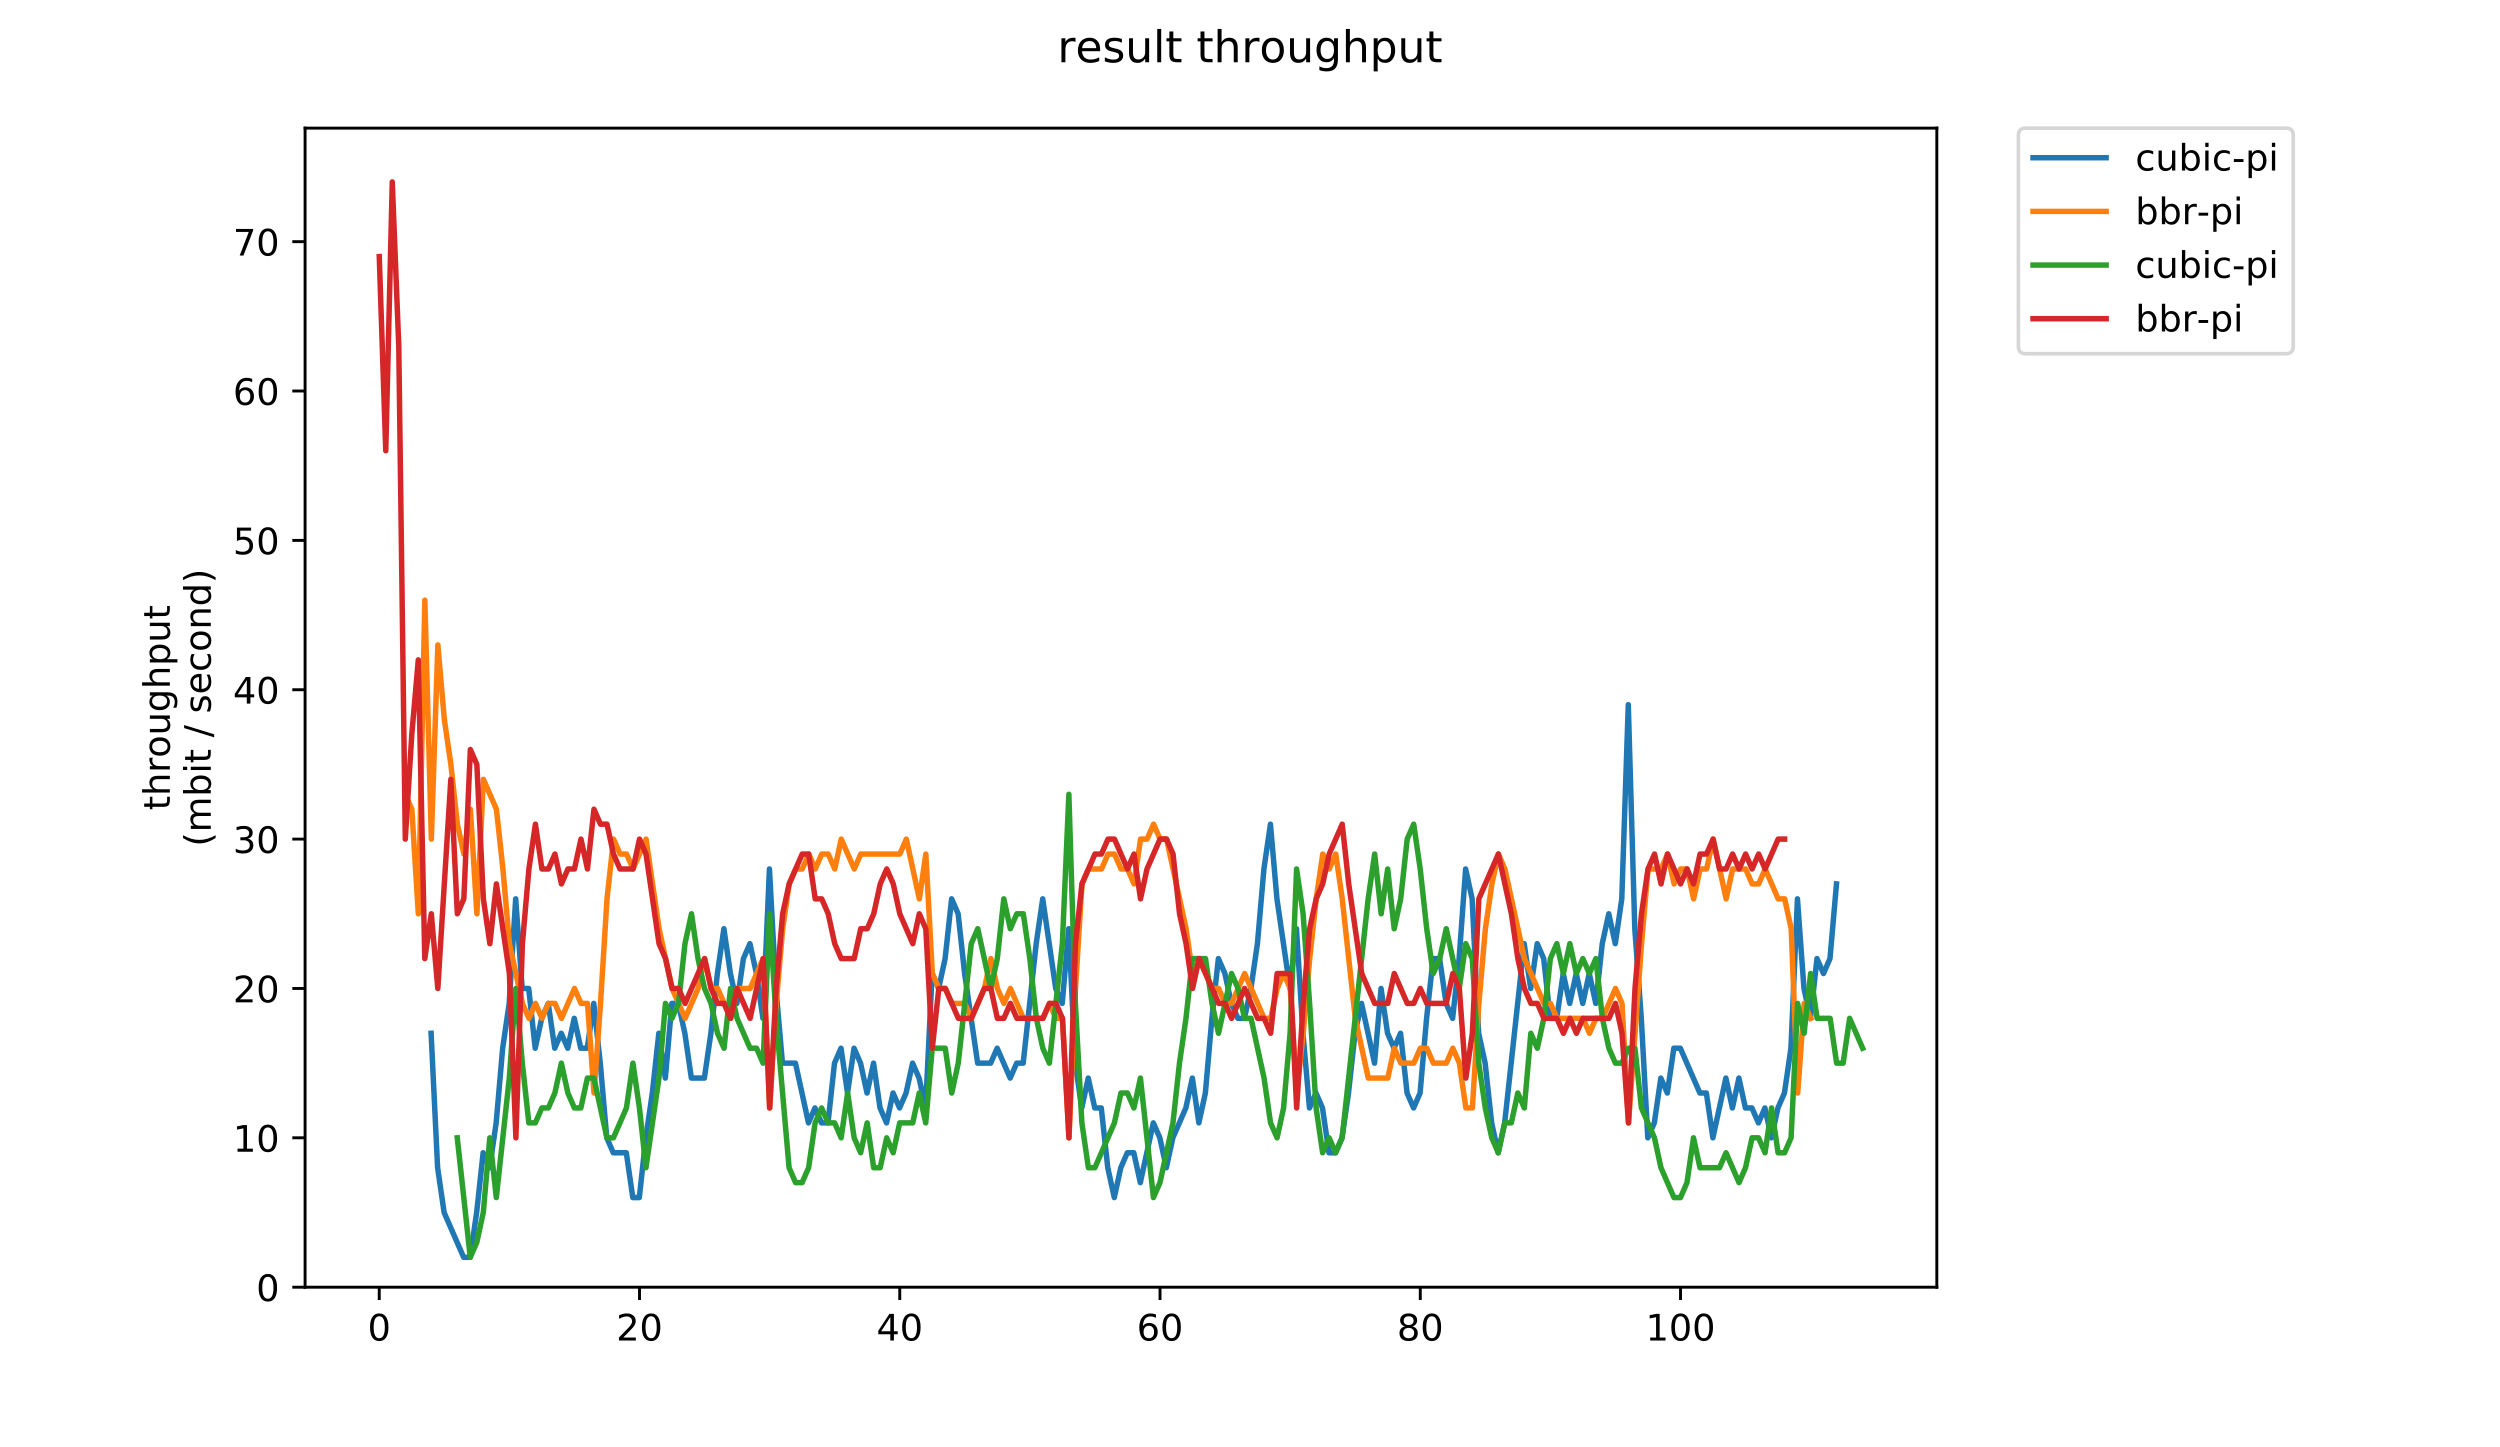 <?xml version="1.0" encoding="utf-8" standalone="no"?>
<!DOCTYPE svg PUBLIC "-//W3C//DTD SVG 1.1//EN"
  "http://www.w3.org/Graphics/SVG/1.1/DTD/svg11.dtd">
<!-- Created with matplotlib (https://matplotlib.org/) -->
<svg height="396pt" version="1.1" viewBox="0 0 684 396" width="684pt" xmlns="http://www.w3.org/2000/svg" xmlns:xlink="http://www.w3.org/1999/xlink">
 <defs>
  <style type="text/css">
*{stroke-linecap:butt;stroke-linejoin:round;}
  </style>
 </defs>
 <g id="figure_1">
  <g id="patch_1">
   <path d="M 0 396 
L 684 396 
L 684 0 
L 0 0 
z
" style="fill:#ffffff;"/>
  </g>
  <g id="axes_1">
   <g id="patch_2">
    <path d="M 83.472 352.174 
L 529.913 352.174 
L 529.913 35.062 
L 83.472 35.062 
z
" style="fill:#ffffff;"/>
   </g>
   <g id="matplotlib.axis_1">
    <g id="xtick_1">
     <g id="line2d_1">
      <defs>
       <path d="M 0 0 
L 0 3.5 
" id="m341ebfa4d7" style="stroke:#000000;stroke-width:0.8;"/>
      </defs>
      <g>
       <use style="stroke:#000000;stroke-width:0.8;" x="103.762" xlink:href="#m341ebfa4d7" y="352.174"/>
      </g>
     </g>
     <g id="text_1">
      <!-- 0 -->
      <defs>
       <path d="M 31.781 66.406 
Q 24.172 66.406 20.328 58.906 
Q 16.5 51.422 16.5 36.375 
Q 16.5 21.391 20.328 13.891 
Q 24.172 6.391 31.781 6.391 
Q 39.453 6.391 43.281 13.891 
Q 47.125 21.391 47.125 36.375 
Q 47.125 51.422 43.281 58.906 
Q 39.453 66.406 31.781 66.406 
z
M 31.781 74.219 
Q 44.047 74.219 50.516 64.516 
Q 56.984 54.828 56.984 36.375 
Q 56.984 17.969 50.516 8.266 
Q 44.047 -1.422 31.781 -1.422 
Q 19.531 -1.422 13.062 8.266 
Q 6.594 17.969 6.594 36.375 
Q 6.594 54.828 13.062 64.516 
Q 19.531 74.219 31.781 74.219 
z
" id="DejaVuSans-48"/>
      </defs>
      <g transform="translate(100.58 366.773)scale(0.1 -0.1)">
       <use xlink:href="#DejaVuSans-48"/>
      </g>
     </g>
    </g>
    <g id="xtick_2">
     <g id="line2d_2">
      <g>
       <use style="stroke:#000000;stroke-width:0.8;" x="174.968" xlink:href="#m341ebfa4d7" y="352.174"/>
      </g>
     </g>
     <g id="text_2">
      <!-- 20 -->
      <defs>
       <path d="M 19.188 8.297 
L 53.609 8.297 
L 53.609 0 
L 7.328 0 
L 7.328 8.297 
Q 12.938 14.109 22.625 23.891 
Q 32.328 33.688 34.812 36.531 
Q 39.547 41.844 41.422 45.531 
Q 43.312 49.219 43.312 52.781 
Q 43.312 58.594 39.234 62.25 
Q 35.156 65.922 28.609 65.922 
Q 23.969 65.922 18.812 64.312 
Q 13.672 62.703 7.812 59.422 
L 7.812 69.391 
Q 13.766 71.781 18.938 73 
Q 24.125 74.219 28.422 74.219 
Q 39.75 74.219 46.484 68.547 
Q 53.219 62.891 53.219 53.422 
Q 53.219 48.922 51.531 44.891 
Q 49.859 40.875 45.406 35.406 
Q 44.188 33.984 37.641 27.219 
Q 31.109 20.453 19.188 8.297 
z
" id="DejaVuSans-50"/>
      </defs>
      <g transform="translate(168.605 366.773)scale(0.1 -0.1)">
       <use xlink:href="#DejaVuSans-50"/>
       <use x="63.623" xlink:href="#DejaVuSans-48"/>
      </g>
     </g>
    </g>
    <g id="xtick_3">
     <g id="line2d_3">
      <g>
       <use style="stroke:#000000;stroke-width:0.8;" x="246.174" xlink:href="#m341ebfa4d7" y="352.174"/>
      </g>
     </g>
     <g id="text_3">
      <!-- 40 -->
      <defs>
       <path d="M 37.797 64.312 
L 12.891 25.391 
L 37.797 25.391 
z
M 35.203 72.906 
L 47.609 72.906 
L 47.609 25.391 
L 58.016 25.391 
L 58.016 17.188 
L 47.609 17.188 
L 47.609 0 
L 37.797 0 
L 37.797 17.188 
L 4.891 17.188 
L 4.891 26.703 
z
" id="DejaVuSans-52"/>
      </defs>
      <g transform="translate(239.812 366.773)scale(0.1 -0.1)">
       <use xlink:href="#DejaVuSans-52"/>
       <use x="63.623" xlink:href="#DejaVuSans-48"/>
      </g>
     </g>
    </g>
    <g id="xtick_4">
     <g id="line2d_4">
      <g>
       <use style="stroke:#000000;stroke-width:0.8;" x="317.381" xlink:href="#m341ebfa4d7" y="352.174"/>
      </g>
     </g>
     <g id="text_4">
      <!-- 60 -->
      <defs>
       <path d="M 33.016 40.375 
Q 26.375 40.375 22.484 35.828 
Q 18.609 31.297 18.609 23.391 
Q 18.609 15.531 22.484 10.953 
Q 26.375 6.391 33.016 6.391 
Q 39.656 6.391 43.531 10.953 
Q 47.406 15.531 47.406 23.391 
Q 47.406 31.297 43.531 35.828 
Q 39.656 40.375 33.016 40.375 
z
M 52.594 71.297 
L 52.594 62.312 
Q 48.875 64.062 45.094 64.984 
Q 41.312 65.922 37.594 65.922 
Q 27.828 65.922 22.672 59.328 
Q 17.531 52.734 16.797 39.406 
Q 19.672 43.656 24.016 45.922 
Q 28.375 48.188 33.594 48.188 
Q 44.578 48.188 50.953 41.516 
Q 57.328 34.859 57.328 23.391 
Q 57.328 12.156 50.688 5.359 
Q 44.047 -1.422 33.016 -1.422 
Q 20.359 -1.422 13.672 8.266 
Q 6.984 17.969 6.984 36.375 
Q 6.984 53.656 15.188 63.938 
Q 23.391 74.219 37.203 74.219 
Q 40.922 74.219 44.703 73.484 
Q 48.484 72.75 52.594 71.297 
z
" id="DejaVuSans-54"/>
      </defs>
      <g transform="translate(311.018 366.773)scale(0.1 -0.1)">
       <use xlink:href="#DejaVuSans-54"/>
       <use x="63.623" xlink:href="#DejaVuSans-48"/>
      </g>
     </g>
    </g>
    <g id="xtick_5">
     <g id="line2d_5">
      <g>
       <use style="stroke:#000000;stroke-width:0.8;" x="388.587" xlink:href="#m341ebfa4d7" y="352.174"/>
      </g>
     </g>
     <g id="text_5">
      <!-- 80 -->
      <defs>
       <path d="M 31.781 34.625 
Q 24.75 34.625 20.719 30.859 
Q 16.703 27.094 16.703 20.516 
Q 16.703 13.922 20.719 10.156 
Q 24.75 6.391 31.781 6.391 
Q 38.812 6.391 42.859 10.172 
Q 46.922 13.969 46.922 20.516 
Q 46.922 27.094 42.891 30.859 
Q 38.875 34.625 31.781 34.625 
z
M 21.922 38.812 
Q 15.578 40.375 12.031 44.719 
Q 8.5 49.078 8.5 55.328 
Q 8.5 64.062 14.719 69.141 
Q 20.953 74.219 31.781 74.219 
Q 42.672 74.219 48.875 69.141 
Q 55.078 64.062 55.078 55.328 
Q 55.078 49.078 51.531 44.719 
Q 48 40.375 41.703 38.812 
Q 48.828 37.156 52.797 32.312 
Q 56.781 27.484 56.781 20.516 
Q 56.781 9.906 50.312 4.234 
Q 43.844 -1.422 31.781 -1.422 
Q 19.734 -1.422 13.25 4.234 
Q 6.781 9.906 6.781 20.516 
Q 6.781 27.484 10.781 32.312 
Q 14.797 37.156 21.922 38.812 
z
M 18.312 54.391 
Q 18.312 48.734 21.844 45.562 
Q 25.391 42.391 31.781 42.391 
Q 38.141 42.391 41.719 45.562 
Q 45.312 48.734 45.312 54.391 
Q 45.312 60.062 41.719 63.234 
Q 38.141 66.406 31.781 66.406 
Q 25.391 66.406 21.844 63.234 
Q 18.312 60.062 18.312 54.391 
z
" id="DejaVuSans-56"/>
      </defs>
      <g transform="translate(382.225 366.773)scale(0.1 -0.1)">
       <use xlink:href="#DejaVuSans-56"/>
       <use x="63.623" xlink:href="#DejaVuSans-48"/>
      </g>
     </g>
    </g>
    <g id="xtick_6">
     <g id="line2d_6">
      <g>
       <use style="stroke:#000000;stroke-width:0.8;" x="459.794" xlink:href="#m341ebfa4d7" y="352.174"/>
      </g>
     </g>
     <g id="text_6">
      <!-- 100 -->
      <defs>
       <path d="M 12.406 8.297 
L 28.516 8.297 
L 28.516 63.922 
L 10.984 60.406 
L 10.984 69.391 
L 28.422 72.906 
L 38.281 72.906 
L 38.281 8.297 
L 54.391 8.297 
L 54.391 0 
L 12.406 0 
z
" id="DejaVuSans-49"/>
      </defs>
      <g transform="translate(450.25 366.773)scale(0.1 -0.1)">
       <use xlink:href="#DejaVuSans-49"/>
       <use x="63.623" xlink:href="#DejaVuSans-48"/>
       <use x="127.246" xlink:href="#DejaVuSans-48"/>
      </g>
     </g>
    </g>
   </g>
   <g id="matplotlib.axis_2">
    <g id="ytick_1">
     <g id="line2d_7">
      <defs>
       <path d="M 0 0 
L -3.5 0 
" id="m8a5b7b7a62" style="stroke:#000000;stroke-width:0.8;"/>
      </defs>
      <g>
       <use style="stroke:#000000;stroke-width:0.8;" x="83.472" xlink:href="#m8a5b7b7a62" y="352.174"/>
      </g>
     </g>
     <g id="text_7">
      <!-- 0 -->
      <g transform="translate(70.11 355.973)scale(0.1 -0.1)">
       <use xlink:href="#DejaVuSans-48"/>
      </g>
     </g>
    </g>
    <g id="ytick_2">
     <g id="line2d_8">
      <g>
       <use style="stroke:#000000;stroke-width:0.8;" x="83.472" xlink:href="#m8a5b7b7a62" y="311.309"/>
      </g>
     </g>
     <g id="text_8">
      <!-- 10 -->
      <g transform="translate(63.747 315.108)scale(0.1 -0.1)">
       <use xlink:href="#DejaVuSans-49"/>
       <use x="63.623" xlink:href="#DejaVuSans-48"/>
      </g>
     </g>
    </g>
    <g id="ytick_3">
     <g id="line2d_9">
      <g>
       <use style="stroke:#000000;stroke-width:0.8;" x="83.472" xlink:href="#m8a5b7b7a62" y="270.444"/>
      </g>
     </g>
     <g id="text_9">
      <!-- 20 -->
      <g transform="translate(63.747 274.244)scale(0.1 -0.1)">
       <use xlink:href="#DejaVuSans-50"/>
       <use x="63.623" xlink:href="#DejaVuSans-48"/>
      </g>
     </g>
    </g>
    <g id="ytick_4">
     <g id="line2d_10">
      <g>
       <use style="stroke:#000000;stroke-width:0.8;" x="83.472" xlink:href="#m8a5b7b7a62" y="229.579"/>
      </g>
     </g>
     <g id="text_10">
      <!-- 30 -->
      <defs>
       <path d="M 40.578 39.312 
Q 47.656 37.797 51.625 33 
Q 55.609 28.219 55.609 21.188 
Q 55.609 10.406 48.188 4.484 
Q 40.766 -1.422 27.094 -1.422 
Q 22.516 -1.422 17.656 -0.516 
Q 12.797 0.391 7.625 2.203 
L 7.625 11.719 
Q 11.719 9.328 16.594 8.109 
Q 21.484 6.891 26.812 6.891 
Q 36.078 6.891 40.938 10.547 
Q 45.797 14.203 45.797 21.188 
Q 45.797 27.641 41.281 31.266 
Q 36.766 34.906 28.719 34.906 
L 20.219 34.906 
L 20.219 43.016 
L 29.109 43.016 
Q 36.375 43.016 40.234 45.922 
Q 44.094 48.828 44.094 54.297 
Q 44.094 59.906 40.109 62.906 
Q 36.141 65.922 28.719 65.922 
Q 24.656 65.922 20.016 65.031 
Q 15.375 64.156 9.812 62.312 
L 9.812 71.094 
Q 15.438 72.656 20.344 73.438 
Q 25.25 74.219 29.594 74.219 
Q 40.828 74.219 47.359 69.109 
Q 53.906 64.016 53.906 55.328 
Q 53.906 49.266 50.438 45.094 
Q 46.969 40.922 40.578 39.312 
z
" id="DejaVuSans-51"/>
      </defs>
      <g transform="translate(63.747 233.379)scale(0.1 -0.1)">
       <use xlink:href="#DejaVuSans-51"/>
       <use x="63.623" xlink:href="#DejaVuSans-48"/>
      </g>
     </g>
    </g>
    <g id="ytick_5">
     <g id="line2d_11">
      <g>
       <use style="stroke:#000000;stroke-width:0.8;" x="83.472" xlink:href="#m8a5b7b7a62" y="188.715"/>
      </g>
     </g>
     <g id="text_11">
      <!-- 40 -->
      <g transform="translate(63.747 192.514)scale(0.1 -0.1)">
       <use xlink:href="#DejaVuSans-52"/>
       <use x="63.623" xlink:href="#DejaVuSans-48"/>
      </g>
     </g>
    </g>
    <g id="ytick_6">
     <g id="line2d_12">
      <g>
       <use style="stroke:#000000;stroke-width:0.8;" x="83.472" xlink:href="#m8a5b7b7a62" y="147.85"/>
      </g>
     </g>
     <g id="text_12">
      <!-- 50 -->
      <defs>
       <path d="M 10.797 72.906 
L 49.516 72.906 
L 49.516 64.594 
L 19.828 64.594 
L 19.828 46.734 
Q 21.969 47.469 24.109 47.828 
Q 26.266 48.188 28.422 48.188 
Q 40.625 48.188 47.75 41.5 
Q 54.891 34.812 54.891 23.391 
Q 54.891 11.625 47.562 5.094 
Q 40.234 -1.422 26.906 -1.422 
Q 22.312 -1.422 17.547 -0.641 
Q 12.797 0.141 7.719 1.703 
L 7.719 11.625 
Q 12.109 9.234 16.797 8.062 
Q 21.484 6.891 26.703 6.891 
Q 35.156 6.891 40.078 11.328 
Q 45.016 15.766 45.016 23.391 
Q 45.016 31 40.078 35.438 
Q 35.156 39.891 26.703 39.891 
Q 22.75 39.891 18.812 39.016 
Q 14.891 38.141 10.797 36.281 
z
" id="DejaVuSans-53"/>
      </defs>
      <g transform="translate(63.747 151.649)scale(0.1 -0.1)">
       <use xlink:href="#DejaVuSans-53"/>
       <use x="63.623" xlink:href="#DejaVuSans-48"/>
      </g>
     </g>
    </g>
    <g id="ytick_7">
     <g id="line2d_13">
      <g>
       <use style="stroke:#000000;stroke-width:0.8;" x="83.472" xlink:href="#m8a5b7b7a62" y="106.985"/>
      </g>
     </g>
     <g id="text_13">
      <!-- 60 -->
      <g transform="translate(63.747 110.784)scale(0.1 -0.1)">
       <use xlink:href="#DejaVuSans-54"/>
       <use x="63.623" xlink:href="#DejaVuSans-48"/>
      </g>
     </g>
    </g>
    <g id="ytick_8">
     <g id="line2d_14">
      <g>
       <use style="stroke:#000000;stroke-width:0.8;" x="83.472" xlink:href="#m8a5b7b7a62" y="66.12"/>
      </g>
     </g>
     <g id="text_14">
      <!-- 70 -->
      <defs>
       <path d="M 8.203 72.906 
L 55.078 72.906 
L 55.078 68.703 
L 28.609 0 
L 18.312 0 
L 43.219 64.594 
L 8.203 64.594 
z
" id="DejaVuSans-55"/>
      </defs>
      <g transform="translate(63.747 69.919)scale(0.1 -0.1)">
       <use xlink:href="#DejaVuSans-55"/>
       <use x="63.623" xlink:href="#DejaVuSans-48"/>
      </g>
     </g>
    </g>
    <g id="text_15">
     <!-- throughput -->
     <defs>
      <path d="M 18.312 70.219 
L 18.312 54.688 
L 36.812 54.688 
L 36.812 47.703 
L 18.312 47.703 
L 18.312 18.016 
Q 18.312 11.328 20.141 9.422 
Q 21.969 7.516 27.594 7.516 
L 36.812 7.516 
L 36.812 0 
L 27.594 0 
Q 17.188 0 13.234 3.875 
Q 9.281 7.766 9.281 18.016 
L 9.281 47.703 
L 2.688 47.703 
L 2.688 54.688 
L 9.281 54.688 
L 9.281 70.219 
z
" id="DejaVuSans-116"/>
      <path d="M 54.891 33.016 
L 54.891 0 
L 45.906 0 
L 45.906 32.719 
Q 45.906 40.484 42.875 44.328 
Q 39.844 48.188 33.797 48.188 
Q 26.516 48.188 22.312 43.547 
Q 18.109 38.922 18.109 30.906 
L 18.109 0 
L 9.078 0 
L 9.078 75.984 
L 18.109 75.984 
L 18.109 46.188 
Q 21.344 51.125 25.703 53.562 
Q 30.078 56 35.797 56 
Q 45.219 56 50.047 50.172 
Q 54.891 44.344 54.891 33.016 
z
" id="DejaVuSans-104"/>
      <path d="M 41.109 46.297 
Q 39.594 47.172 37.812 47.578 
Q 36.031 48 33.891 48 
Q 26.266 48 22.188 43.047 
Q 18.109 38.094 18.109 28.812 
L 18.109 0 
L 9.078 0 
L 9.078 54.688 
L 18.109 54.688 
L 18.109 46.188 
Q 20.953 51.172 25.484 53.578 
Q 30.031 56 36.531 56 
Q 37.453 56 38.578 55.875 
Q 39.703 55.766 41.062 55.516 
z
" id="DejaVuSans-114"/>
      <path d="M 30.609 48.391 
Q 23.391 48.391 19.188 42.75 
Q 14.984 37.109 14.984 27.297 
Q 14.984 17.484 19.156 11.844 
Q 23.344 6.203 30.609 6.203 
Q 37.797 6.203 41.984 11.859 
Q 46.188 17.531 46.188 27.297 
Q 46.188 37.016 41.984 42.703 
Q 37.797 48.391 30.609 48.391 
z
M 30.609 56 
Q 42.328 56 49.016 48.375 
Q 55.719 40.766 55.719 27.297 
Q 55.719 13.875 49.016 6.219 
Q 42.328 -1.422 30.609 -1.422 
Q 18.844 -1.422 12.172 6.219 
Q 5.516 13.875 5.516 27.297 
Q 5.516 40.766 12.172 48.375 
Q 18.844 56 30.609 56 
z
" id="DejaVuSans-111"/>
      <path d="M 8.5 21.578 
L 8.5 54.688 
L 17.484 54.688 
L 17.484 21.922 
Q 17.484 14.156 20.5 10.266 
Q 23.531 6.391 29.594 6.391 
Q 36.859 6.391 41.078 11.031 
Q 45.312 15.672 45.312 23.688 
L 45.312 54.688 
L 54.297 54.688 
L 54.297 0 
L 45.312 0 
L 45.312 8.406 
Q 42.047 3.422 37.719 1 
Q 33.406 -1.422 27.688 -1.422 
Q 18.266 -1.422 13.375 4.438 
Q 8.5 10.297 8.5 21.578 
z
M 31.109 56 
z
" id="DejaVuSans-117"/>
      <path d="M 45.406 27.984 
Q 45.406 37.75 41.375 43.109 
Q 37.359 48.484 30.078 48.484 
Q 22.859 48.484 18.828 43.109 
Q 14.797 37.75 14.797 27.984 
Q 14.797 18.266 18.828 12.891 
Q 22.859 7.516 30.078 7.516 
Q 37.359 7.516 41.375 12.891 
Q 45.406 18.266 45.406 27.984 
z
M 54.391 6.781 
Q 54.391 -7.172 48.188 -13.984 
Q 42 -20.797 29.203 -20.797 
Q 24.469 -20.797 20.266 -20.094 
Q 16.062 -19.391 12.109 -17.922 
L 12.109 -9.188 
Q 16.062 -11.328 19.922 -12.344 
Q 23.781 -13.375 27.781 -13.375 
Q 36.625 -13.375 41.016 -8.766 
Q 45.406 -4.156 45.406 5.172 
L 45.406 9.625 
Q 42.625 4.781 38.281 2.391 
Q 33.938 0 27.875 0 
Q 17.828 0 11.672 7.656 
Q 5.516 15.328 5.516 27.984 
Q 5.516 40.672 11.672 48.328 
Q 17.828 56 27.875 56 
Q 33.938 56 38.281 53.609 
Q 42.625 51.219 45.406 46.391 
L 45.406 54.688 
L 54.391 54.688 
z
" id="DejaVuSans-103"/>
      <path d="M 18.109 8.203 
L 18.109 -20.797 
L 9.078 -20.797 
L 9.078 54.688 
L 18.109 54.688 
L 18.109 46.391 
Q 20.953 51.266 25.266 53.625 
Q 29.594 56 35.594 56 
Q 45.562 56 51.781 48.094 
Q 58.016 40.188 58.016 27.297 
Q 58.016 14.406 51.781 6.484 
Q 45.562 -1.422 35.594 -1.422 
Q 29.594 -1.422 25.266 0.953 
Q 20.953 3.328 18.109 8.203 
z
M 48.688 27.297 
Q 48.688 37.203 44.609 42.844 
Q 40.531 48.484 33.406 48.484 
Q 26.266 48.484 22.188 42.844 
Q 18.109 37.203 18.109 27.297 
Q 18.109 17.391 22.188 11.75 
Q 26.266 6.109 33.406 6.109 
Q 40.531 6.109 44.609 11.75 
Q 48.688 17.391 48.688 27.297 
z
" id="DejaVuSans-112"/>
     </defs>
     <g transform="translate(46.47 221.675)rotate(-90)scale(0.1 -0.1)">
      <use xlink:href="#DejaVuSans-116"/>
      <use x="39.209" xlink:href="#DejaVuSans-104"/>
      <use x="102.588" xlink:href="#DejaVuSans-114"/>
      <use x="143.67" xlink:href="#DejaVuSans-111"/>
      <use x="204.852" xlink:href="#DejaVuSans-117"/>
      <use x="268.23" xlink:href="#DejaVuSans-103"/>
      <use x="331.707" xlink:href="#DejaVuSans-104"/>
      <use x="395.086" xlink:href="#DejaVuSans-112"/>
      <use x="458.562" xlink:href="#DejaVuSans-117"/>
      <use x="521.941" xlink:href="#DejaVuSans-116"/>
     </g>
     <!-- (mbit / second) -->
     <defs>
      <path d="M 31 75.875 
Q 24.469 64.656 21.281 53.656 
Q 18.109 42.672 18.109 31.391 
Q 18.109 20.125 21.312 9.062 
Q 24.516 -2 31 -13.188 
L 23.188 -13.188 
Q 15.875 -1.703 12.234 9.375 
Q 8.594 20.453 8.594 31.391 
Q 8.594 42.281 12.203 53.312 
Q 15.828 64.359 23.188 75.875 
z
" id="DejaVuSans-40"/>
      <path d="M 52 44.188 
Q 55.375 50.25 60.062 53.125 
Q 64.75 56 71.094 56 
Q 79.641 56 84.281 50.016 
Q 88.922 44.047 88.922 33.016 
L 88.922 0 
L 79.891 0 
L 79.891 32.719 
Q 79.891 40.578 77.094 44.375 
Q 74.312 48.188 68.609 48.188 
Q 61.625 48.188 57.562 43.547 
Q 53.516 38.922 53.516 30.906 
L 53.516 0 
L 44.484 0 
L 44.484 32.719 
Q 44.484 40.625 41.703 44.406 
Q 38.922 48.188 33.109 48.188 
Q 26.219 48.188 22.156 43.531 
Q 18.109 38.875 18.109 30.906 
L 18.109 0 
L 9.078 0 
L 9.078 54.688 
L 18.109 54.688 
L 18.109 46.188 
Q 21.188 51.219 25.484 53.609 
Q 29.781 56 35.688 56 
Q 41.656 56 45.828 52.969 
Q 50 49.953 52 44.188 
z
" id="DejaVuSans-109"/>
      <path d="M 48.688 27.297 
Q 48.688 37.203 44.609 42.844 
Q 40.531 48.484 33.406 48.484 
Q 26.266 48.484 22.188 42.844 
Q 18.109 37.203 18.109 27.297 
Q 18.109 17.391 22.188 11.75 
Q 26.266 6.109 33.406 6.109 
Q 40.531 6.109 44.609 11.75 
Q 48.688 17.391 48.688 27.297 
z
M 18.109 46.391 
Q 20.953 51.266 25.266 53.625 
Q 29.594 56 35.594 56 
Q 45.562 56 51.781 48.094 
Q 58.016 40.188 58.016 27.297 
Q 58.016 14.406 51.781 6.484 
Q 45.562 -1.422 35.594 -1.422 
Q 29.594 -1.422 25.266 0.953 
Q 20.953 3.328 18.109 8.203 
L 18.109 0 
L 9.078 0 
L 9.078 75.984 
L 18.109 75.984 
z
" id="DejaVuSans-98"/>
      <path d="M 9.422 54.688 
L 18.406 54.688 
L 18.406 0 
L 9.422 0 
z
M 9.422 75.984 
L 18.406 75.984 
L 18.406 64.594 
L 9.422 64.594 
z
" id="DejaVuSans-105"/>
      <path id="DejaVuSans-32"/>
      <path d="M 25.391 72.906 
L 33.688 72.906 
L 8.297 -9.281 
L 0 -9.281 
z
" id="DejaVuSans-47"/>
      <path d="M 44.281 53.078 
L 44.281 44.578 
Q 40.484 46.531 36.375 47.5 
Q 32.281 48.484 27.875 48.484 
Q 21.188 48.484 17.844 46.438 
Q 14.5 44.391 14.5 40.281 
Q 14.5 37.156 16.891 35.375 
Q 19.281 33.594 26.516 31.984 
L 29.594 31.297 
Q 39.156 29.25 43.188 25.516 
Q 47.219 21.781 47.219 15.094 
Q 47.219 7.469 41.188 3.016 
Q 35.156 -1.422 24.609 -1.422 
Q 20.219 -1.422 15.453 -0.562 
Q 10.688 0.297 5.422 2 
L 5.422 11.281 
Q 10.406 8.688 15.234 7.391 
Q 20.062 6.109 24.812 6.109 
Q 31.156 6.109 34.562 8.281 
Q 37.984 10.453 37.984 14.406 
Q 37.984 18.062 35.516 20.016 
Q 33.062 21.969 24.703 23.781 
L 21.578 24.516 
Q 13.234 26.266 9.516 29.906 
Q 5.812 33.547 5.812 39.891 
Q 5.812 47.609 11.281 51.797 
Q 16.75 56 26.812 56 
Q 31.781 56 36.172 55.266 
Q 40.578 54.547 44.281 53.078 
z
" id="DejaVuSans-115"/>
      <path d="M 56.203 29.594 
L 56.203 25.203 
L 14.891 25.203 
Q 15.484 15.922 20.484 11.062 
Q 25.484 6.203 34.422 6.203 
Q 39.594 6.203 44.453 7.469 
Q 49.312 8.734 54.109 11.281 
L 54.109 2.781 
Q 49.266 0.734 44.188 -0.344 
Q 39.109 -1.422 33.891 -1.422 
Q 20.797 -1.422 13.156 6.188 
Q 5.516 13.812 5.516 26.812 
Q 5.516 40.234 12.766 48.109 
Q 20.016 56 32.328 56 
Q 43.359 56 49.781 48.891 
Q 56.203 41.797 56.203 29.594 
z
M 47.219 32.234 
Q 47.125 39.594 43.094 43.984 
Q 39.062 48.391 32.422 48.391 
Q 24.906 48.391 20.391 44.141 
Q 15.875 39.891 15.188 32.172 
z
" id="DejaVuSans-101"/>
      <path d="M 48.781 52.594 
L 48.781 44.188 
Q 44.969 46.297 41.141 47.344 
Q 37.312 48.391 33.406 48.391 
Q 24.656 48.391 19.812 42.844 
Q 14.984 37.312 14.984 27.297 
Q 14.984 17.281 19.812 11.734 
Q 24.656 6.203 33.406 6.203 
Q 37.312 6.203 41.141 7.25 
Q 44.969 8.297 48.781 10.406 
L 48.781 2.094 
Q 45.016 0.344 40.984 -0.531 
Q 36.969 -1.422 32.422 -1.422 
Q 20.062 -1.422 12.781 6.344 
Q 5.516 14.109 5.516 27.297 
Q 5.516 40.672 12.859 48.328 
Q 20.219 56 33.016 56 
Q 37.156 56 41.109 55.141 
Q 45.062 54.297 48.781 52.594 
z
" id="DejaVuSans-99"/>
      <path d="M 54.891 33.016 
L 54.891 0 
L 45.906 0 
L 45.906 32.719 
Q 45.906 40.484 42.875 44.328 
Q 39.844 48.188 33.797 48.188 
Q 26.516 48.188 22.312 43.547 
Q 18.109 38.922 18.109 30.906 
L 18.109 0 
L 9.078 0 
L 9.078 54.688 
L 18.109 54.688 
L 18.109 46.188 
Q 21.344 51.125 25.703 53.562 
Q 30.078 56 35.797 56 
Q 45.219 56 50.047 50.172 
Q 54.891 44.344 54.891 33.016 
z
" id="DejaVuSans-110"/>
      <path d="M 45.406 46.391 
L 45.406 75.984 
L 54.391 75.984 
L 54.391 0 
L 45.406 0 
L 45.406 8.203 
Q 42.578 3.328 38.25 0.953 
Q 33.938 -1.422 27.875 -1.422 
Q 17.969 -1.422 11.734 6.484 
Q 5.516 14.406 5.516 27.297 
Q 5.516 40.188 11.734 48.094 
Q 17.969 56 27.875 56 
Q 33.938 56 38.25 53.625 
Q 42.578 51.266 45.406 46.391 
z
M 14.797 27.297 
Q 14.797 17.391 18.875 11.75 
Q 22.953 6.109 30.078 6.109 
Q 37.203 6.109 41.297 11.75 
Q 45.406 17.391 45.406 27.297 
Q 45.406 37.203 41.297 42.844 
Q 37.203 48.484 30.078 48.484 
Q 22.953 48.484 18.875 42.844 
Q 14.797 37.203 14.797 27.297 
z
" id="DejaVuSans-100"/>
      <path d="M 8.016 75.875 
L 15.828 75.875 
Q 23.141 64.359 26.781 53.312 
Q 30.422 42.281 30.422 31.391 
Q 30.422 20.453 26.781 9.375 
Q 23.141 -1.703 15.828 -13.188 
L 8.016 -13.188 
Q 14.5 -2 17.703 9.062 
Q 20.906 20.125 20.906 31.391 
Q 20.906 42.672 17.703 53.656 
Q 14.5 64.656 8.016 75.875 
z
" id="DejaVuSans-41"/>
     </defs>
     <g transform="translate(57.668 231.609)rotate(-90)scale(0.1 -0.1)">
      <use xlink:href="#DejaVuSans-40"/>
      <use x="39.014" xlink:href="#DejaVuSans-109"/>
      <use x="136.426" xlink:href="#DejaVuSans-98"/>
      <use x="199.902" xlink:href="#DejaVuSans-105"/>
      <use x="227.686" xlink:href="#DejaVuSans-116"/>
      <use x="266.895" xlink:href="#DejaVuSans-32"/>
      <use x="298.682" xlink:href="#DejaVuSans-47"/>
      <use x="332.373" xlink:href="#DejaVuSans-32"/>
      <use x="364.16" xlink:href="#DejaVuSans-115"/>
      <use x="416.26" xlink:href="#DejaVuSans-101"/>
      <use x="477.783" xlink:href="#DejaVuSans-99"/>
      <use x="532.764" xlink:href="#DejaVuSans-111"/>
      <use x="593.945" xlink:href="#DejaVuSans-110"/>
      <use x="657.324" xlink:href="#DejaVuSans-100"/>
      <use x="720.801" xlink:href="#DejaVuSans-41"/>
     </g>
    </g>
   </g>
   <g id="line2d_15">
    <path clip-path="url(#pa49fc84590)" d="M 117.949 282.704 
L 119.73 319.482 
L 121.51 331.742 
L 126.85 344.001 
L 128.63 344.001 
L 130.411 331.742 
L 132.191 315.396 
L 133.971 319.482 
L 135.751 307.223 
L 137.531 286.79 
L 139.311 274.531 
L 141.091 245.925 
L 142.872 270.444 
L 144.652 270.444 
L 146.432 286.79 
L 148.212 278.617 
L 149.992 274.531 
L 151.772 286.79 
L 153.553 282.704 
L 155.333 286.79 
L 157.113 278.617 
L 158.893 286.79 
L 160.673 286.79 
L 162.453 274.531 
L 164.234 290.877 
L 166.014 311.309 
L 167.794 315.396 
L 171.354 315.396 
L 173.134 327.655 
L 174.915 327.655 
L 176.695 311.309 
L 178.475 299.05 
L 180.255 282.704 
L 182.035 294.963 
L 183.815 274.531 
L 185.595 274.531 
L 187.376 282.704 
L 189.156 294.963 
L 192.716 294.963 
L 194.496 282.704 
L 196.276 266.358 
L 198.057 254.098 
L 199.837 266.358 
L 201.617 274.531 
L 203.397 262.271 
L 205.177 258.185 
L 206.957 266.358 
L 208.738 278.617 
L 210.518 237.752 
L 212.298 270.444 
L 214.078 290.877 
L 217.638 290.877 
L 221.199 307.223 
L 222.979 303.136 
L 224.759 307.223 
L 226.539 307.223 
L 228.319 290.877 
L 230.099 286.79 
L 231.88 299.05 
L 233.66 286.79 
L 235.44 290.877 
L 237.22 299.05 
L 239 290.877 
L 240.78 303.136 
L 242.561 307.223 
L 244.341 299.05 
L 246.121 303.136 
L 247.901 299.05 
L 249.681 290.877 
L 251.461 294.963 
L 253.242 303.136 
L 255.022 266.358 
L 256.802 270.444 
L 258.582 262.271 
L 260.362 245.925 
L 262.142 250.012 
L 263.923 266.358 
L 267.483 290.877 
L 271.043 290.877 
L 272.823 286.79 
L 276.384 294.963 
L 278.164 290.877 
L 279.944 290.877 
L 283.504 258.185 
L 285.284 245.925 
L 288.845 270.444 
L 290.625 274.531 
L 292.405 254.098 
L 294.185 290.877 
L 295.965 303.136 
L 297.746 294.963 
L 299.526 303.136 
L 301.306 303.136 
L 303.086 319.482 
L 304.866 327.655 
L 306.646 319.482 
L 308.427 315.396 
L 310.207 315.396 
L 311.987 323.569 
L 315.547 307.223 
L 317.327 311.309 
L 319.107 319.482 
L 320.888 311.309 
L 324.448 303.136 
L 326.228 294.963 
L 328.008 307.223 
L 329.788 299.05 
L 331.569 278.617 
L 333.349 262.271 
L 335.129 266.358 
L 336.909 274.531 
L 338.689 278.617 
L 340.469 278.617 
L 342.25 270.444 
L 344.03 258.185 
L 345.81 237.752 
L 347.59 225.493 
L 349.37 245.925 
L 352.931 270.444 
L 354.711 254.098 
L 356.491 282.704 
L 358.271 303.136 
L 360.051 299.05 
L 361.831 303.136 
L 363.611 315.396 
L 365.392 315.396 
L 367.172 311.309 
L 368.952 299.05 
L 370.732 282.704 
L 372.512 274.531 
L 376.073 290.877 
L 377.853 270.444 
L 379.633 282.704 
L 381.413 286.79 
L 383.193 282.704 
L 384.973 299.05 
L 386.754 303.136 
L 388.534 299.05 
L 390.314 278.617 
L 392.094 262.271 
L 393.874 262.271 
L 395.654 274.531 
L 397.435 278.617 
L 399.215 262.271 
L 400.995 237.752 
L 402.775 245.925 
L 404.555 282.704 
L 406.335 290.877 
L 408.115 307.223 
L 409.896 315.396 
L 411.676 307.223 
L 417.016 258.185 
L 418.796 270.444 
L 420.577 258.185 
L 422.357 262.271 
L 424.137 278.617 
L 425.917 278.617 
L 427.697 266.358 
L 429.477 274.531 
L 431.258 266.358 
L 433.038 274.531 
L 434.818 266.358 
L 436.598 274.531 
L 438.378 258.185 
L 440.158 250.012 
L 441.939 258.185 
L 443.719 245.925 
L 445.499 192.801 
L 447.279 254.098 
L 449.059 278.617 
L 450.839 311.309 
L 452.619 307.223 
L 454.4 294.963 
L 456.18 299.05 
L 457.96 286.79 
L 459.74 286.79 
L 465.081 299.05 
L 466.861 299.05 
L 468.641 311.309 
L 472.201 294.963 
L 473.981 303.136 
L 475.762 294.963 
L 477.542 303.136 
L 479.322 303.136 
L 481.102 307.223 
L 482.882 303.136 
L 484.662 311.309 
L 486.443 303.136 
L 488.223 299.05 
L 490.003 286.79 
L 491.783 245.925 
L 493.563 270.444 
L 495.343 278.617 
L 497.123 262.271 
L 498.904 266.358 
L 500.684 262.271 
L 502.464 241.839 
L 502.464 241.839 
" style="fill:none;stroke:#1f77b4;stroke-linecap:square;stroke-width:1.5;"/>
   </g>
   <g id="line2d_16">
    <path clip-path="url(#pa49fc84590)" d="M 110.896 217.32 
L 112.677 221.406 
L 114.457 250.012 
L 116.237 164.196 
L 118.017 229.579 
L 119.797 176.455 
L 121.577 196.888 
L 123.358 209.147 
L 125.138 225.493 
L 126.918 233.666 
L 128.698 221.406 
L 130.478 250.012 
L 132.258 213.233 
L 135.819 221.406 
L 137.599 237.752 
L 139.379 258.185 
L 142.939 274.531 
L 144.719 278.617 
L 146.5 274.531 
L 148.28 278.617 
L 150.06 274.531 
L 151.84 274.531 
L 153.62 278.617 
L 157.181 270.444 
L 158.961 274.531 
L 160.741 274.531 
L 162.521 299.05 
L 164.301 274.531 
L 166.081 245.925 
L 167.862 229.579 
L 169.642 233.666 
L 171.422 233.666 
L 173.202 237.752 
L 176.762 229.579 
L 180.323 254.098 
L 183.883 270.444 
L 187.443 278.617 
L 191.004 270.444 
L 192.784 262.271 
L 194.564 270.444 
L 196.344 270.444 
L 199.904 278.617 
L 201.685 270.444 
L 205.245 270.444 
L 208.805 262.271 
L 210.585 303.136 
L 212.366 274.531 
L 214.146 254.098 
L 215.926 241.839 
L 217.706 237.752 
L 219.486 237.752 
L 221.266 233.666 
L 223.046 237.752 
L 224.827 233.666 
L 226.607 233.666 
L 228.387 237.752 
L 230.167 229.579 
L 233.727 237.752 
L 235.508 233.666 
L 246.189 233.666 
L 247.969 229.579 
L 251.529 245.925 
L 253.309 233.666 
L 255.089 266.358 
L 256.87 270.444 
L 258.65 270.444 
L 260.43 274.531 
L 263.99 274.531 
L 265.77 278.617 
L 269.331 270.444 
L 271.111 262.271 
L 272.891 270.444 
L 274.671 274.531 
L 276.451 270.444 
L 280.012 278.617 
L 285.352 278.617 
L 287.132 274.531 
L 288.912 278.617 
L 290.693 278.617 
L 292.473 311.309 
L 294.253 270.444 
L 296.033 241.839 
L 297.813 237.752 
L 301.374 237.752 
L 303.154 233.666 
L 304.934 233.666 
L 306.714 237.752 
L 308.494 237.752 
L 310.274 241.839 
L 312.054 229.579 
L 313.835 229.579 
L 315.615 225.493 
L 317.395 229.579 
L 319.175 229.579 
L 324.516 254.098 
L 326.296 266.358 
L 328.076 262.271 
L 331.636 270.444 
L 333.416 270.444 
L 335.197 274.531 
L 336.977 274.531 
L 340.537 266.358 
L 345.878 278.617 
L 347.658 278.617 
L 349.438 270.444 
L 351.218 266.358 
L 352.998 270.444 
L 354.778 299.05 
L 356.558 282.704 
L 358.339 262.271 
L 360.119 245.925 
L 361.899 233.666 
L 363.679 237.752 
L 365.459 233.666 
L 367.239 245.925 
L 370.8 278.617 
L 374.36 294.963 
L 379.701 294.963 
L 381.481 286.79 
L 383.261 290.877 
L 386.821 290.877 
L 388.601 286.79 
L 390.382 286.79 
L 392.162 290.877 
L 395.722 290.877 
L 397.502 286.79 
L 399.282 290.877 
L 401.062 303.136 
L 402.843 303.136 
L 404.623 274.531 
L 406.403 254.098 
L 408.183 241.839 
L 409.963 233.666 
L 411.743 237.752 
L 417.084 262.271 
L 422.424 274.531 
L 424.205 274.531 
L 425.985 278.617 
L 433.105 278.617 
L 434.886 282.704 
L 436.666 278.617 
L 438.446 278.617 
L 442.006 270.444 
L 443.786 274.531 
L 445.566 307.223 
L 449.127 258.185 
L 450.907 237.752 
L 454.467 237.752 
L 456.247 233.666 
L 458.028 241.839 
L 459.808 237.752 
L 461.588 237.752 
L 463.368 245.925 
L 465.148 237.752 
L 466.928 237.752 
L 468.709 229.579 
L 472.269 245.925 
L 474.049 237.752 
L 477.609 237.752 
L 479.39 241.839 
L 481.17 241.839 
L 482.95 237.752 
L 486.51 245.925 
L 488.29 245.925 
L 490.07 254.098 
L 491.851 299.05 
L 493.631 274.531 
L 495.411 278.617 
L 495.411 278.617 
" style="fill:none;stroke:#ff7f0e;stroke-linecap:square;stroke-width:1.5;"/>
   </g>
   <g id="line2d_17">
    <path clip-path="url(#pa49fc84590)" d="M 125.106 311.309 
L 128.666 344.001 
L 130.446 339.915 
L 132.226 331.742 
L 134.006 311.309 
L 135.787 327.655 
L 139.347 294.963 
L 141.127 270.444 
L 142.907 290.877 
L 144.687 307.223 
L 146.468 307.223 
L 148.248 303.136 
L 150.028 303.136 
L 151.808 299.05 
L 153.588 290.877 
L 155.368 299.05 
L 157.149 303.136 
L 158.929 303.136 
L 160.709 294.963 
L 162.489 294.963 
L 166.049 311.309 
L 167.829 311.309 
L 171.39 303.136 
L 173.17 290.877 
L 174.95 303.136 
L 176.73 319.482 
L 180.291 294.963 
L 182.071 274.531 
L 183.851 278.617 
L 185.631 274.531 
L 187.411 258.185 
L 189.191 250.012 
L 190.972 262.271 
L 192.752 270.444 
L 194.532 274.531 
L 196.312 282.704 
L 198.092 286.79 
L 199.872 270.444 
L 201.653 278.617 
L 205.213 286.79 
L 206.993 286.79 
L 208.773 290.877 
L 210.553 250.012 
L 212.333 278.617 
L 215.894 319.482 
L 217.674 323.569 
L 219.454 323.569 
L 221.234 319.482 
L 223.014 307.223 
L 224.795 303.136 
L 226.575 307.223 
L 228.355 307.223 
L 230.135 311.309 
L 231.915 299.05 
L 233.695 311.309 
L 235.476 315.396 
L 237.256 307.223 
L 239.036 319.482 
L 240.816 319.482 
L 242.596 311.309 
L 244.376 315.396 
L 246.157 307.223 
L 249.717 307.223 
L 251.497 299.05 
L 253.277 307.223 
L 255.057 286.79 
L 258.618 286.79 
L 260.398 299.05 
L 262.178 290.877 
L 265.738 258.185 
L 267.518 254.098 
L 271.079 270.444 
L 272.859 262.271 
L 274.639 245.925 
L 276.419 254.098 
L 278.199 250.012 
L 279.98 250.012 
L 281.76 262.271 
L 283.54 278.617 
L 285.32 286.79 
L 287.1 290.877 
L 290.661 258.185 
L 292.441 217.32 
L 294.221 274.531 
L 296.001 307.223 
L 297.781 319.482 
L 299.561 319.482 
L 304.902 307.223 
L 306.682 299.05 
L 308.462 299.05 
L 310.242 303.136 
L 312.022 294.963 
L 315.583 327.655 
L 317.363 323.569 
L 320.923 307.223 
L 322.703 290.877 
L 324.484 278.617 
L 326.264 262.271 
L 329.824 262.271 
L 331.604 274.531 
L 333.384 282.704 
L 336.945 266.358 
L 338.725 270.444 
L 340.505 278.617 
L 342.285 278.617 
L 345.845 294.963 
L 347.626 307.223 
L 349.406 311.309 
L 351.186 303.136 
L 352.966 282.704 
L 354.746 237.752 
L 356.526 250.012 
L 358.307 274.531 
L 360.087 303.136 
L 361.867 315.396 
L 363.647 311.309 
L 365.427 315.396 
L 367.207 311.309 
L 374.328 245.925 
L 376.108 233.666 
L 377.888 250.012 
L 379.669 237.752 
L 381.449 254.098 
L 383.229 245.925 
L 385.009 229.579 
L 386.789 225.493 
L 388.569 237.752 
L 390.349 254.098 
L 392.13 266.358 
L 393.91 262.271 
L 395.69 254.098 
L 399.25 270.444 
L 401.03 258.185 
L 402.811 262.271 
L 404.591 290.877 
L 406.371 303.136 
L 408.151 311.309 
L 409.931 315.396 
L 411.711 307.223 
L 413.492 307.223 
L 415.272 299.05 
L 417.052 303.136 
L 418.832 282.704 
L 420.612 286.79 
L 422.392 278.617 
L 424.173 262.271 
L 425.953 258.185 
L 427.733 266.358 
L 429.513 258.185 
L 431.293 266.358 
L 433.073 262.271 
L 434.853 266.358 
L 436.634 262.271 
L 438.414 278.617 
L 440.194 286.79 
L 441.974 290.877 
L 443.754 290.877 
L 445.534 286.79 
L 447.315 286.79 
L 449.095 303.136 
L 452.655 311.309 
L 454.435 319.482 
L 457.996 327.655 
L 459.776 327.655 
L 461.556 323.569 
L 463.336 311.309 
L 465.116 319.482 
L 470.457 319.482 
L 472.237 315.396 
L 475.797 323.569 
L 477.577 319.482 
L 479.357 311.309 
L 481.138 311.309 
L 482.918 315.396 
L 484.698 303.136 
L 486.478 315.396 
L 488.258 315.396 
L 490.038 311.309 
L 491.819 274.531 
L 493.599 282.704 
L 495.379 266.358 
L 497.159 278.617 
L 500.719 278.617 
L 502.5 290.877 
L 504.28 290.877 
L 506.06 278.617 
L 509.62 286.79 
L 509.62 286.79 
" style="fill:none;stroke:#2ca02c;stroke-linecap:square;stroke-width:1.5;"/>
   </g>
   <g id="line2d_18">
    <path clip-path="url(#pa49fc84590)" d="M 103.765 70.206 
L 105.545 123.331 
L 107.325 49.774 
L 109.106 94.725 
L 110.886 229.579 
L 112.666 200.974 
L 114.446 180.542 
L 116.226 262.271 
L 118.006 250.012 
L 119.787 270.444 
L 123.347 213.233 
L 125.127 250.012 
L 126.907 245.925 
L 128.687 205.061 
L 130.467 209.147 
L 132.248 245.925 
L 134.028 258.185 
L 135.808 241.839 
L 139.368 266.358 
L 141.148 311.309 
L 142.929 258.185 
L 144.709 237.752 
L 146.489 225.493 
L 148.269 237.752 
L 150.049 237.752 
L 151.829 233.666 
L 153.61 241.839 
L 155.39 237.752 
L 157.17 237.752 
L 158.95 229.579 
L 160.73 237.752 
L 162.51 221.406 
L 164.291 225.493 
L 166.071 225.493 
L 167.851 233.666 
L 169.631 237.752 
L 173.191 237.752 
L 174.971 229.579 
L 176.752 233.666 
L 180.312 258.185 
L 182.092 262.271 
L 183.872 270.444 
L 185.652 270.444 
L 187.433 274.531 
L 192.773 262.271 
L 194.553 270.444 
L 196.333 274.531 
L 198.114 274.531 
L 199.894 278.617 
L 201.674 270.444 
L 205.234 278.617 
L 208.795 262.271 
L 210.575 303.136 
L 212.355 270.444 
L 214.135 250.012 
L 215.915 241.839 
L 219.475 233.666 
L 221.256 233.666 
L 223.036 245.925 
L 224.816 245.925 
L 226.596 250.012 
L 228.376 258.185 
L 230.156 262.271 
L 233.717 262.271 
L 235.497 254.098 
L 237.277 254.098 
L 239.057 250.012 
L 240.837 241.839 
L 242.618 237.752 
L 244.398 241.839 
L 246.178 250.012 
L 249.738 258.185 
L 251.518 250.012 
L 253.299 254.098 
L 255.079 286.79 
L 256.859 270.444 
L 258.639 270.444 
L 262.199 278.617 
L 265.76 278.617 
L 269.32 270.444 
L 271.1 270.444 
L 272.88 278.617 
L 274.66 278.617 
L 276.441 274.531 
L 278.221 278.617 
L 285.341 278.617 
L 287.122 274.531 
L 288.902 274.531 
L 290.682 278.617 
L 292.462 311.309 
L 294.242 258.185 
L 296.022 241.839 
L 299.583 233.666 
L 301.363 233.666 
L 303.143 229.579 
L 304.923 229.579 
L 308.483 237.752 
L 310.264 233.666 
L 312.044 245.925 
L 313.824 237.752 
L 317.384 229.579 
L 319.164 229.579 
L 320.945 233.666 
L 322.725 250.012 
L 324.505 258.185 
L 326.285 270.444 
L 328.065 262.271 
L 333.406 274.531 
L 335.186 274.531 
L 336.966 278.617 
L 340.526 270.444 
L 344.087 278.617 
L 345.867 278.617 
L 347.647 282.704 
L 349.427 266.358 
L 352.987 266.358 
L 354.768 303.136 
L 356.548 274.531 
L 358.328 254.098 
L 360.108 245.925 
L 361.888 241.839 
L 363.668 233.666 
L 367.229 225.493 
L 369.009 241.839 
L 372.569 266.358 
L 376.13 274.531 
L 379.69 274.531 
L 381.47 266.358 
L 385.03 274.531 
L 386.811 274.531 
L 388.591 270.444 
L 390.371 274.531 
L 395.711 274.531 
L 397.491 266.358 
L 399.272 270.444 
L 401.052 294.963 
L 402.832 282.704 
L 404.612 245.925 
L 409.953 233.666 
L 413.513 250.012 
L 415.293 262.271 
L 417.073 270.444 
L 418.853 274.531 
L 420.634 274.531 
L 422.414 278.617 
L 425.974 278.617 
L 427.754 282.704 
L 429.534 278.617 
L 431.315 282.704 
L 433.095 278.617 
L 440.215 278.617 
L 441.995 274.531 
L 443.776 282.704 
L 445.556 307.223 
L 447.336 270.444 
L 449.116 250.012 
L 450.896 237.752 
L 452.676 233.666 
L 454.457 241.839 
L 456.237 233.666 
L 459.797 241.839 
L 461.577 237.752 
L 463.357 241.839 
L 465.138 233.666 
L 466.918 233.666 
L 468.698 229.579 
L 470.478 237.752 
L 472.258 237.752 
L 474.038 233.666 
L 475.819 237.752 
L 477.599 233.666 
L 479.379 237.752 
L 481.159 233.666 
L 482.939 237.752 
L 486.499 229.579 
L 488.28 229.579 
L 488.28 229.579 
" style="fill:none;stroke:#d62728;stroke-linecap:square;stroke-width:1.5;"/>
   </g>
   <g id="patch_3">
    <path d="M 83.472 352.174 
L 83.472 35.062 
" style="fill:none;stroke:#000000;stroke-linecap:square;stroke-linejoin:miter;stroke-width:0.8;"/>
   </g>
   <g id="patch_4">
    <path d="M 529.913 352.174 
L 529.913 35.062 
" style="fill:none;stroke:#000000;stroke-linecap:square;stroke-linejoin:miter;stroke-width:0.8;"/>
   </g>
   <g id="patch_5">
    <path d="M 83.472 352.174 
L 529.913 352.174 
" style="fill:none;stroke:#000000;stroke-linecap:square;stroke-linejoin:miter;stroke-width:0.8;"/>
   </g>
   <g id="patch_6">
    <path d="M 83.472 35.062 
L 529.913 35.062 
" style="fill:none;stroke:#000000;stroke-linecap:square;stroke-linejoin:miter;stroke-width:0.8;"/>
   </g>
   <g id="legend_1">
    <g id="patch_7">
     <path d="M 554.235 96.775 
L 625.43 96.775 
Q 627.43 96.775 627.43 94.775 
L 627.43 37.062 
Q 627.43 35.062 625.43 35.062 
L 554.235 35.062 
Q 552.235 35.062 552.235 37.062 
L 552.235 94.775 
Q 552.235 96.775 554.235 96.775 
z
" style="fill:#ffffff;opacity:0.8;stroke:#cccccc;stroke-linejoin:miter;"/>
    </g>
    <g id="line2d_19">
     <path d="M 556.235 43.161 
L 576.235 43.161 
" style="fill:none;stroke:#1f77b4;stroke-linecap:square;stroke-width:1.5;"/>
    </g>
    <g id="line2d_20"/>
    <g id="text_16">
     <!-- cubic-pi -->
     <defs>
      <path d="M 4.891 31.391 
L 31.203 31.391 
L 31.203 23.391 
L 4.891 23.391 
z
" id="DejaVuSans-45"/>
     </defs>
     <g transform="translate(584.235 46.661)scale(0.1 -0.1)">
      <use xlink:href="#DejaVuSans-99"/>
      <use x="54.98" xlink:href="#DejaVuSans-117"/>
      <use x="118.359" xlink:href="#DejaVuSans-98"/>
      <use x="181.836" xlink:href="#DejaVuSans-105"/>
      <use x="209.619" xlink:href="#DejaVuSans-99"/>
      <use x="264.6" xlink:href="#DejaVuSans-45"/>
      <use x="300.684" xlink:href="#DejaVuSans-112"/>
      <use x="364.16" xlink:href="#DejaVuSans-105"/>
     </g>
    </g>
    <g id="line2d_21">
     <path d="M 556.235 57.839 
L 576.235 57.839 
" style="fill:none;stroke:#ff7f0e;stroke-linecap:square;stroke-width:1.5;"/>
    </g>
    <g id="line2d_22"/>
    <g id="text_17">
     <!-- bbr-pi -->
     <g transform="translate(584.235 61.339)scale(0.1 -0.1)">
      <use xlink:href="#DejaVuSans-98"/>
      <use x="63.477" xlink:href="#DejaVuSans-98"/>
      <use x="126.953" xlink:href="#DejaVuSans-114"/>
      <use x="167.973" xlink:href="#DejaVuSans-45"/>
      <use x="204.057" xlink:href="#DejaVuSans-112"/>
      <use x="267.533" xlink:href="#DejaVuSans-105"/>
     </g>
    </g>
    <g id="line2d_23">
     <path d="M 556.235 72.517 
L 576.235 72.517 
" style="fill:none;stroke:#2ca02c;stroke-linecap:square;stroke-width:1.5;"/>
    </g>
    <g id="line2d_24"/>
    <g id="text_18">
     <!-- cubic-pi -->
     <g transform="translate(584.235 76.017)scale(0.1 -0.1)">
      <use xlink:href="#DejaVuSans-99"/>
      <use x="54.98" xlink:href="#DejaVuSans-117"/>
      <use x="118.359" xlink:href="#DejaVuSans-98"/>
      <use x="181.836" xlink:href="#DejaVuSans-105"/>
      <use x="209.619" xlink:href="#DejaVuSans-99"/>
      <use x="264.6" xlink:href="#DejaVuSans-45"/>
      <use x="300.684" xlink:href="#DejaVuSans-112"/>
      <use x="364.16" xlink:href="#DejaVuSans-105"/>
     </g>
    </g>
    <g id="line2d_25">
     <path d="M 556.235 87.195 
L 576.235 87.195 
" style="fill:none;stroke:#d62728;stroke-linecap:square;stroke-width:1.5;"/>
    </g>
    <g id="line2d_26"/>
    <g id="text_19">
     <!-- bbr-pi -->
     <g transform="translate(584.235 90.695)scale(0.1 -0.1)">
      <use xlink:href="#DejaVuSans-98"/>
      <use x="63.477" xlink:href="#DejaVuSans-98"/>
      <use x="126.953" xlink:href="#DejaVuSans-114"/>
      <use x="167.973" xlink:href="#DejaVuSans-45"/>
      <use x="204.057" xlink:href="#DejaVuSans-112"/>
      <use x="267.533" xlink:href="#DejaVuSans-105"/>
     </g>
    </g>
   </g>
  </g>
  <g id="text_20">
   <!-- result throughput -->
   <defs>
    <path d="M 9.422 75.984 
L 18.406 75.984 
L 18.406 0 
L 9.422 0 
z
" id="DejaVuSans-108"/>
   </defs>
   <g transform="translate(289.321 17.038)scale(0.12 -0.12)">
    <use xlink:href="#DejaVuSans-114"/>
    <use x="41.082" xlink:href="#DejaVuSans-101"/>
    <use x="102.605" xlink:href="#DejaVuSans-115"/>
    <use x="154.705" xlink:href="#DejaVuSans-117"/>
    <use x="218.084" xlink:href="#DejaVuSans-108"/>
    <use x="245.867" xlink:href="#DejaVuSans-116"/>
    <use x="285.076" xlink:href="#DejaVuSans-32"/>
    <use x="316.863" xlink:href="#DejaVuSans-116"/>
    <use x="356.072" xlink:href="#DejaVuSans-104"/>
    <use x="419.451" xlink:href="#DejaVuSans-114"/>
    <use x="460.533" xlink:href="#DejaVuSans-111"/>
    <use x="521.715" xlink:href="#DejaVuSans-117"/>
    <use x="585.094" xlink:href="#DejaVuSans-103"/>
    <use x="648.57" xlink:href="#DejaVuSans-104"/>
    <use x="711.949" xlink:href="#DejaVuSans-112"/>
    <use x="775.426" xlink:href="#DejaVuSans-117"/>
    <use x="838.805" xlink:href="#DejaVuSans-116"/>
   </g>
  </g>
 </g>
 <defs>
  <clipPath id="pa49fc84590">
   <rect height="317.112" width="446.441" x="83.472" y="35.062"/>
  </clipPath>
 </defs>
</svg>
